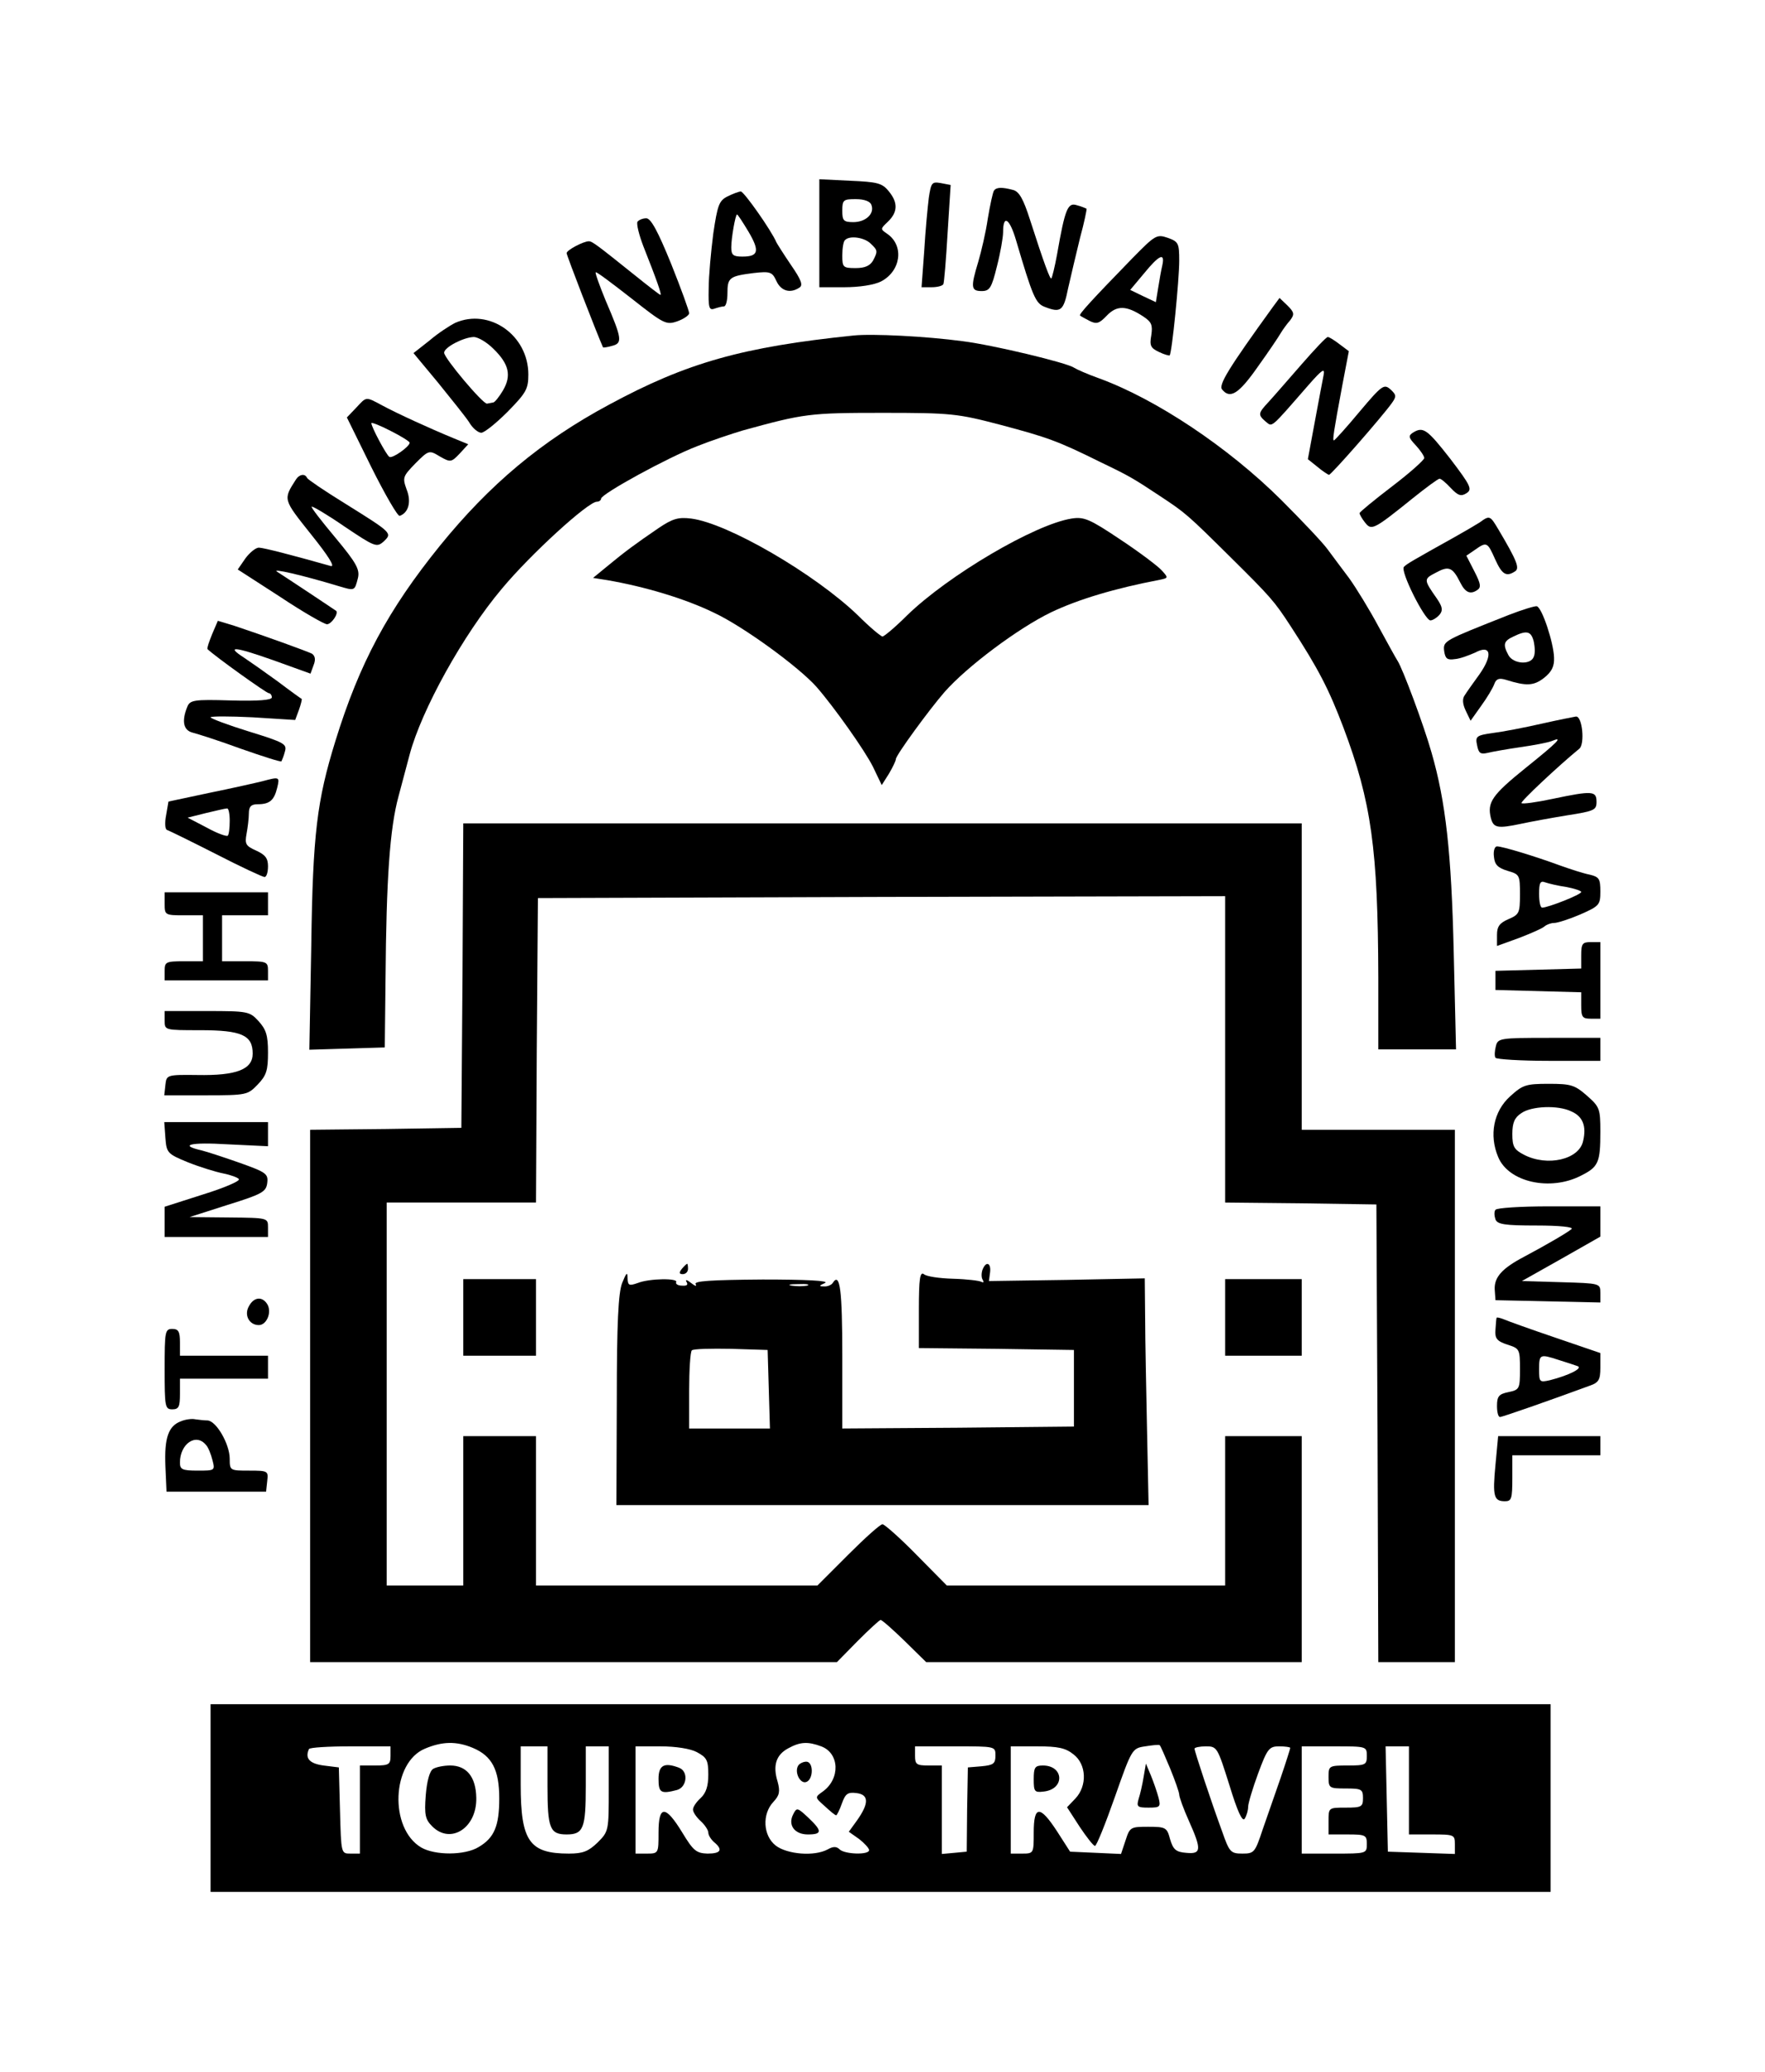 <?xml version="1.0" standalone="no"?>
<!DOCTYPE svg PUBLIC "-//W3C//DTD SVG 20010904//EN"
 "http://www.w3.org/TR/2001/REC-SVG-20010904/DTD/svg10.dtd">
<svg version="1.0" xmlns="http://www.w3.org/2000/svg"
 width="461pt" height="541pt" viewBox="0 0 461 541"
 preserveAspectRatio="xMidYMid meet">

<g transform="translate(0,541) scale(0.1,-0.1)"
fill="#000000" stroke="none">
<path d="M2140 4801 l0 -141 65 0 c40 0 78 6 96 15 52 27 61 93 17 124 -19 13
-19 13 1 32 26 25 27 50 2 80 -17 21 -30 24 -100 27 l-81 4 0 -141z m136 74
c9 -23 -15 -45 -47 -45 -26 0 -29 4 -29 30 0 28 3 30 35 30 23 0 38 -6 41 -15z
m-2 -101 c19 -18 19 -20 6 -45 -8 -13 -21 -19 -45 -19 -33 0 -35 2 -35 33 0
19 3 37 7 40 12 13 51 7 67 -9z"/>
<path d="M2426 4894 c-3 -24 -9 -87 -12 -139 l-7 -95 26 0 c14 0 28 3 31 8 2
4 7 64 11 133 l8 126 -26 5 c-23 4 -25 1 -31 -38z"/>
<path d="M2596 4912 c-3 -5 -10 -37 -16 -73 -5 -35 -17 -86 -25 -113 -20 -66
-19 -76 9 -76 21 0 26 8 40 65 9 35 16 75 16 89 0 47 17 36 34 -22 43 -146 51
-164 74 -173 43 -17 50 -11 62 49 7 31 21 90 31 131 11 40 18 75 17 76 -2 1
-13 6 -25 9 -24 8 -31 -8 -52 -128 -6 -33 -13 -61 -15 -63 -3 -4 -19 39 -56
154 -17 53 -28 73 -44 77 -30 8 -44 7 -50 -2z"/>
<path d="M1900 4897 c-22 -11 -26 -23 -37 -97 -6 -47 -12 -111 -12 -144 -1
-49 1 -57 15 -52 9 3 20 6 25 6 5 0 9 15 9 34 0 41 5 45 68 53 44 5 49 3 60
-21 12 -26 36 -33 60 -17 10 6 5 20 -22 59 -19 28 -36 55 -38 59 -13 31 -85
133 -93 133 -5 0 -21 -6 -35 -13z m55 -92 c30 -51 26 -65 -16 -65 -24 0 -29 4
-29 24 0 25 11 86 15 86 2 0 15 -20 30 -45z"/>
<path d="M1665 4831 c-3 -6 4 -34 15 -63 36 -91 49 -128 45 -128 -2 0 -33 24
-69 53 -95 76 -109 87 -118 87 -14 0 -58 -23 -58 -31 0 -6 77 -205 95 -246 0
-1 11 0 24 4 27 7 26 18 -17 118 -16 39 -28 72 -26 74 2 2 43 -29 93 -68 85
-67 91 -70 120 -60 17 6 31 16 31 21 0 6 -21 64 -47 129 -35 86 -53 119 -65
119 -9 0 -19 -4 -23 -9z"/>
<path d="M2957 4735 c-104 -107 -140 -146 -136 -149 2 -2 14 -8 25 -14 18 -9
25 -7 45 14 26 27 51 27 96 -3 21 -14 24 -22 20 -49 -5 -27 -1 -33 20 -43 14
-7 27 -10 28 -9 6 6 25 197 25 247 0 46 -2 50 -30 60 -29 10 -33 7 -93 -54z
m79 -17 c-3 -13 -8 -40 -11 -60 l-6 -37 -34 16 -33 16 36 43 c40 49 55 55 48
22z"/>
<path d="M3325 4609 c-115 -159 -143 -204 -133 -216 21 -26 44 -11 93 59 28
39 55 79 60 88 6 10 17 25 25 34 11 15 11 20 -7 38 l-21 20 -17 -23z"/>
<path d="M1189 4567 c-14 -7 -45 -27 -67 -46 l-42 -33 64 -77 c34 -42 71 -88
81 -103 9 -16 24 -28 32 -28 8 0 39 25 69 55 48 49 54 59 54 97 0 103 -102
174 -191 135z m100 -68 c41 -40 47 -70 25 -108 -10 -17 -22 -32 -26 -32 -4 -1
-12 -2 -16 -3 -11 -1 -112 119 -112 133 0 14 50 40 77 41 12 0 35 -14 52 -31z"/>
<path d="M2230 4534 c-291 -30 -436 -71 -638 -180 -179 -96 -313 -209 -443
-369 -135 -167 -210 -306 -273 -510 -48 -155 -59 -242 -63 -533 l-5 -273 99 3
98 3 2 180 c2 259 11 392 34 476 11 41 24 90 29 109 31 116 139 312 241 433
74 89 225 227 248 227 6 0 11 4 11 8 0 12 173 107 251 137 35 14 89 32 119 41
160 44 174 46 365 46 180 0 196 -2 307 -31 124 -33 150 -42 263 -98 75 -36 85
-42 156 -89 65 -43 70 -47 183 -159 105 -104 114 -114 157 -180 73 -112 100
-165 138 -265 73 -194 90 -317 91 -652 l0 -188 101 0 102 0 -6 253 c-6 261
-21 394 -58 522 -20 71 -76 221 -89 240 -4 6 -26 46 -50 90 -23 43 -58 100
-76 125 -19 25 -44 59 -56 75 -12 17 -67 75 -122 130 -138 137 -325 262 -475
317 -31 11 -60 24 -66 28 -19 13 -211 59 -290 69 -96 13 -237 20 -285 15z"/>
<path d="M3399 4458 c-35 -40 -73 -84 -86 -98 -27 -29 -28 -33 -7 -51 18 -14
10 -21 112 96 36 41 43 45 39 25 -3 -14 -13 -69 -23 -122 l-18 -97 25 -20 c13
-11 27 -20 30 -21 6 0 139 152 164 187 13 18 12 22 -3 36 -17 15 -22 12 -81
-58 -34 -41 -65 -75 -67 -75 -4 0 -1 21 22 144 l17 89 -24 18 c-13 10 -27 19
-31 19 -4 0 -35 -33 -69 -72z"/>
<path d="M930 4345 l-24 -25 64 -130 c36 -72 69 -129 74 -127 23 8 31 37 18
69 -11 31 -10 34 23 68 35 35 36 35 64 18 28 -16 30 -15 52 8 l22 24 -39 16
c-63 26 -146 64 -185 85 -45 24 -41 24 -69 -6z m140 -91 c0 -10 -45 -42 -53
-37 -8 5 -47 78 -47 88 0 3 23 -6 50 -20 28 -14 50 -28 50 -31z"/>
<path d="M3690 4280 c-12 -8 -11 -13 8 -33 12 -13 22 -28 22 -33 0 -5 -38 -39
-84 -74 -47 -36 -85 -67 -85 -70 0 -3 6 -14 14 -24 17 -22 22 -20 125 63 35
28 66 51 70 51 4 0 17 -11 29 -24 19 -20 27 -23 41 -14 16 10 12 19 -42 90
-61 78 -71 85 -98 68z"/>
<path d="M773 4158 c-34 -53 -34 -51 40 -144 45 -56 63 -85 51 -82 -99 28
-176 48 -188 48 -8 0 -24 -13 -35 -28 l-20 -29 110 -71 c60 -40 116 -72 123
-72 12 0 31 29 24 35 -4 3 -129 86 -154 102 -17 10 63 -8 159 -37 44 -13 43
-14 52 21 5 22 -4 39 -59 105 -36 43 -64 79 -62 81 2 2 41 -21 86 -52 79 -53
84 -55 102 -39 23 22 23 22 -102 100 -52 32 -96 62 -98 66 -5 12 -20 10 -29
-4z"/>
<path d="M1720 4031 c-60 -41 -86 -60 -132 -98 l-39 -32 38 -6 c98 -17 202
-48 278 -85 77 -36 222 -142 268 -194 47 -54 126 -166 147 -208 l23 -48 19 30
c10 17 18 34 18 38 0 10 87 129 127 175 59 67 193 167 278 208 71 34 168 63
284 85 23 5 23 5 5 25 -10 11 -59 48 -109 81 -79 53 -94 59 -126 54 -96 -15
-322 -148 -430 -253 -31 -31 -60 -55 -64 -55 -4 0 -33 24 -64 55 -112 108
-340 241 -436 253 -33 4 -48 0 -85 -25z"/>
<path d="M3865 4046 c-11 -7 -40 -24 -65 -38 -111 -62 -125 -70 -133 -78 -11
-10 54 -139 69 -140 6 0 17 7 24 15 9 11 8 20 -7 42 -35 50 -35 51 -2 68 33
18 43 14 63 -26 13 -26 26 -32 44 -20 11 7 10 16 -7 49 l-21 41 22 15 c31 22
33 21 53 -24 18 -40 29 -47 52 -32 13 8 5 28 -43 109 -22 37 -23 38 -49 19z"/>
<path d="M3940 3804 c-169 -67 -171 -67 -168 -94 3 -20 8 -24 28 -21 14 1 37
10 53 17 41 22 47 -6 11 -57 -16 -22 -33 -46 -38 -54 -7 -9 -6 -23 2 -40 l13
-27 27 38 c16 22 31 47 35 58 5 14 13 16 30 11 54 -17 73 -16 100 5 20 16 27
30 26 53 -1 38 -31 130 -45 134 -5 1 -38 -9 -74 -23z m66 -69 c3 -14 4 -32 0
-40 -8 -22 -53 -19 -66 4 -15 28 -13 37 13 49 35 17 46 14 53 -13z"/>
<path d="M554 3754 c-8 -20 -14 -37 -12 -39 21 -20 154 -115 160 -115 4 0 8
-5 8 -11 0 -7 -35 -10 -107 -8 -97 3 -107 1 -114 -17 -15 -37 -10 -61 14 -67
12 -3 69 -21 126 -42 57 -20 104 -35 106 -33 1 2 6 13 9 25 6 20 0 24 -94 53
-55 17 -100 34 -100 37 0 3 50 3 110 0 l111 -7 10 27 c5 14 8 27 7 28 -2 1
-30 21 -63 46 -33 24 -73 52 -88 62 -48 31 -25 29 77 -7 l97 -35 8 22 c6 15 4
24 -4 30 -14 7 -125 47 -203 73 l-43 13 -15 -35z"/>
<path d="M4025 3520 c-44 -10 -101 -21 -126 -24 -43 -6 -46 -9 -41 -32 4 -21
9 -24 27 -20 12 3 51 10 86 15 35 5 72 12 82 16 31 13 18 -1 -68 -70 -88 -71
-101 -90 -91 -131 7 -26 17 -28 79 -15 23 5 77 15 120 22 71 11 77 14 77 35 0
29 -10 30 -115 8 -42 -9 -79 -14 -81 -11 -4 3 96 97 151 142 15 12 8 86 -9 84
-6 -1 -47 -9 -91 -19z"/>
<path d="M685 3370 c-16 -4 -78 -18 -137 -30 l-108 -23 -6 -35 c-4 -20 -3 -37
2 -39 6 -2 63 -30 128 -63 64 -33 122 -60 127 -60 5 0 9 12 9 28 0 21 -7 30
-31 41 -27 12 -30 17 -25 44 3 16 6 40 6 53 0 18 6 24 23 24 31 0 43 10 51 43
7 29 6 29 -39 17z m-85 -103 c0 -19 -2 -36 -5 -39 -3 -3 -28 6 -55 21 l-50 26
48 12 c26 6 50 12 55 12 4 1 7 -14 7 -32z"/>
<path d="M1208 2863 l-3 -398 -197 -3 -198 -2 0 -695 0 -695 688 0 688 0 54
55 c30 30 57 55 60 55 4 0 32 -25 63 -55 l56 -55 491 0 490 0 0 295 0 295
-100 0 -100 0 0 -195 0 -195 -364 0 -363 0 -79 80 c-43 44 -84 80 -89 80 -6 0
-46 -36 -90 -80 l-80 -80 -367 0 -368 0 0 195 0 195 -95 0 -95 0 0 -195 0
-195 -100 0 -100 0 0 500 0 500 195 0 195 0 2 398 3 397 898 3 897 2 0 -400 0
-400 198 -2 197 -3 3 -597 2 -598 100 0 100 0 0 695 0 695 -200 0 -200 0 0
400 0 400 -1095 0 -1095 0 -2 -397z"/>
<path d="M3902 3173 c2 -21 10 -29 36 -37 31 -9 32 -11 32 -61 0 -49 -2 -53
-30 -65 -23 -10 -30 -19 -30 -41 l0 -29 58 21 c31 12 61 25 66 30 6 5 17 9 25
9 9 0 40 10 68 22 50 22 53 25 53 60 0 33 -3 38 -27 44 -16 3 -50 14 -78 24
-68 25 -151 50 -165 50 -6 0 -10 -12 -8 -27z m189 -79 c21 -4 39 -10 39 -13 0
-7 -87 -41 -102 -41 -5 0 -8 16 -8 36 0 29 3 35 16 30 9 -3 33 -9 55 -12z"/>
<path d="M430 3050 c0 -29 1 -30 50 -30 l50 0 0 -60 0 -60 -50 0 c-47 0 -50
-2 -50 -25 l0 -25 135 0 135 0 0 25 c0 24 -3 25 -60 25 l-60 0 0 60 0 60 60 0
60 0 0 30 0 30 -135 0 -135 0 0 -30z"/>
<path d="M4130 2915 l0 -34 -112 -3 -112 -3 0 -25 0 -25 112 -3 112 -3 0 -34
c0 -31 3 -35 25 -35 l25 0 0 100 0 100 -25 0 c-22 0 -25 -4 -25 -35z"/>
<path d="M430 2745 c0 -25 0 -25 93 -25 108 0 137 -13 137 -61 0 -41 -41 -58
-145 -56 -80 1 -80 0 -83 -26 l-3 -27 108 0 c107 0 110 1 136 28 23 24 27 37
27 84 0 45 -5 60 -25 82 -23 25 -28 26 -135 26 l-110 0 0 -25z"/>
<path d="M3907 2678 c-3 -12 -4 -25 -1 -30 3 -4 66 -8 140 -8 l134 0 0 30 0
30 -134 0 c-129 0 -134 -1 -139 -22z"/>
<path d="M3944 2547 c-43 -39 -55 -101 -31 -158 27 -66 136 -90 216 -49 46 23
51 34 51 115 0 60 -2 65 -35 94 -32 28 -42 31 -100 31 -60 0 -68 -3 -101 -33z
m160 -39 c30 -13 40 -38 31 -77 -10 -49 -94 -68 -155 -36 -25 13 -30 21 -30
54 0 29 6 43 23 54 26 19 96 22 131 5z"/>
<path d="M432 2439 c3 -39 5 -42 59 -64 30 -12 72 -25 92 -29 20 -4 39 -11 41
-15 3 -5 -39 -23 -94 -40 l-100 -32 0 -39 0 -40 135 0 135 0 0 25 c0 25 0 25
-102 26 l-103 1 100 32 c90 28 100 34 103 57 3 24 -3 28 -70 52 -40 14 -85 29
-101 33 -61 14 -31 22 68 16 l105 -5 0 32 0 31 -136 0 -135 0 3 -41z"/>
<path d="M3906 2251 c-4 -5 -3 -16 0 -25 5 -13 24 -16 107 -16 61 0 97 -4 92
-9 -10 -9 -65 -41 -125 -73 -57 -30 -77 -53 -76 -84 l2 -29 137 -3 137 -3 0
25 c0 25 -1 25 -102 28 l-103 3 103 58 102 58 0 40 0 39 -134 0 c-74 0 -137
-4 -140 -9z"/>
<path d="M1781 2097 c-8 -10 -7 -14 2 -14 8 0 14 6 14 14 0 7 -1 13 -2 13 -2
0 -8 -6 -14 -13z"/>
<path d="M2566 2094 c-3 -9 -3 -21 1 -26 3 -6 2 -8 -4 -5 -5 3 -38 7 -74 8
-35 1 -70 6 -76 12 -10 7 -13 -12 -13 -92 l0 -101 203 -2 202 -3 0 -100 0
-100 -302 -3 -303 -2 0 189 c0 172 -6 221 -25 191 -3 -5 -14 -10 -23 -9 -14 0
-13 2 3 9 12 6 -50 9 -163 9 -136 -1 -180 -4 -175 -12 4 -7 -2 -5 -12 3 -10 8
-16 10 -12 3 5 -8 1 -11 -12 -10 -11 0 -17 5 -15 9 7 11 -70 10 -100 -2 -23
-8 -26 -7 -27 13 0 17 -3 14 -14 -13 -10 -26 -14 -104 -14 -307 l-1 -273 695
0 695 0 -4 193 c-2 105 -5 238 -5 295 l-1 104 -203 -4 -204 -3 3 23 c3 25 -11
30 -20 6z m-458 -41 c-10 -2 -28 -2 -40 0 -13 2 -5 4 17 4 22 1 32 -1 23 -4z
m-100 -270 l3 -103 -106 0 -105 0 0 98 c0 54 3 102 7 106 4 4 50 5 103 4 l95
-3 3 -102z"/>
<path d="M1210 1970 l0 -100 95 0 95 0 0 100 0 100 -95 0 -95 0 0 -100z"/>
<path d="M3200 1970 l0 -100 100 0 100 0 0 100 0 100 -100 0 -100 0 0 -100z"/>
<path d="M650 1999 c-13 -23 1 -49 26 -49 20 0 34 32 23 53 -13 23 -36 21 -49
-4z"/>
<path d="M3909 1969 c-1 -2 -2 -16 -3 -31 -2 -23 4 -30 31 -39 32 -10 33 -12
33 -64 0 -51 -1 -54 -30 -60 -25 -5 -30 -11 -30 -36 0 -16 3 -29 8 -29 6 0
129 43 235 82 23 8 27 16 27 47 l0 38 -117 40 c-65 22 -126 44 -135 48 -10 4
-19 6 -19 4z m162 -110 c19 -6 41 -13 49 -16 16 -5 -21 -24 -72 -37 -27 -6
-28 -5 -28 29 0 39 2 40 51 24z"/>
<path d="M430 1835 c0 -98 1 -105 20 -105 17 0 20 7 20 40 l0 40 115 0 115 0
0 30 0 30 -115 0 -115 0 0 35 c0 28 -4 35 -20 35 -19 0 -20 -7 -20 -105z"/>
<path d="M473 1699 c-33 -12 -44 -43 -41 -117 l3 -67 130 0 130 0 3 28 c3 26
2 27 -47 27 -50 0 -51 0 -51 31 0 38 -35 99 -58 100 -9 0 -24 2 -32 3 -8 2
-25 0 -37 -5z m65 -62 c6 -6 13 -24 17 -40 7 -27 6 -27 -39 -27 -40 0 -46 3
-46 21 0 49 42 78 68 46z"/>
<path d="M3906 1585 c-8 -83 -4 -95 25 -95 17 0 19 7 19 60 l0 60 115 0 115 0
0 25 0 25 -134 0 -133 0 -7 -75z"/>
<path d="M550 715 l0 -245 1750 0 1750 0 0 245 0 245 -1750 0 -1750 0 0 -245z
m685 131 c50 -21 69 -57 69 -132 0 -72 -13 -103 -54 -127 -36 -22 -114 -22
-150 -1 -84 50 -77 222 10 258 45 19 82 20 125 2z m910 4 c48 -18 50 -85 4
-118 -21 -15 -21 -15 5 -38 14 -13 27 -24 30 -24 2 0 9 14 15 31 9 25 15 30
38 27 33 -4 33 -27 1 -72 l-21 -29 27 -19 c14 -11 26 -24 26 -29 0 -13 -64
-11 -77 2 -8 8 -17 8 -31 0 -35 -19 -106 -13 -136 10 -33 26 -36 82 -6 114 16
17 18 27 11 53 -13 42 -4 70 28 87 31 17 51 18 86 5z m911 -57 c13 -32 24 -63
24 -69 0 -6 11 -37 25 -68 34 -76 33 -88 -7 -84 -27 2 -34 9 -42 36 -8 30 -11
32 -57 32 -46 0 -48 -1 -59 -35 l-12 -36 -66 3 -67 3 -34 53 c-45 69 -61 68
-61 -3 0 -54 0 -55 -30 -55 l-30 0 0 140 0 140 69 0 c54 0 74 -4 95 -21 34
-26 36 -82 5 -115 l-22 -23 33 -51 c18 -27 36 -50 40 -50 4 0 27 57 52 128 44
125 45 127 79 132 19 3 36 5 38 3 2 -1 14 -29 27 -60z m-2036 32 c0 -22 -4
-25 -40 -25 l-40 0 0 -115 0 -115 -25 0 c-24 0 -24 0 -27 113 l-3 112 -40 5
c-37 5 -49 19 -38 43 2 4 51 7 109 7 l104 0 0 -25z m410 -78 c0 -111 6 -127
50 -127 44 0 50 16 50 127 l0 103 30 0 30 0 0 -111 c0 -109 0 -111 -29 -140
-24 -23 -38 -29 -75 -29 -103 0 -126 32 -126 180 l0 100 35 0 35 0 0 -103z
m390 88 c26 -14 30 -21 30 -59 0 -30 -6 -48 -20 -61 -11 -10 -20 -23 -20 -30
0 -7 9 -20 20 -30 11 -10 20 -24 20 -30 0 -7 7 -18 15 -25 24 -20 18 -30 -17
-30 -29 1 -37 7 -66 55 -44 72 -62 72 -62 0 0 -54 0 -55 -30 -55 l-30 0 0 140
0 140 65 0 c40 0 78 -6 95 -15z m780 -9 c0 -21 -5 -25 -36 -28 l-36 -3 -2
-110 -1 -110 -32 -3 -33 -3 0 115 0 116 -35 0 c-31 0 -35 3 -35 25 l0 25 105
0 c105 0 105 0 105 -24z m611 -77 c21 -69 34 -97 40 -88 5 8 9 22 9 31 0 9 12
49 26 87 24 65 29 71 55 71 16 0 29 -2 29 -4 0 -2 -11 -37 -25 -78 -14 -40
-35 -101 -47 -135 -20 -60 -22 -63 -53 -63 -31 0 -34 4 -53 58 -30 82 -72 209
-72 216 0 3 13 6 30 6 29 0 30 -3 61 -101z m359 76 c0 -23 -3 -25 -50 -25 -49
0 -50 -1 -50 -30 0 -29 2 -30 45 -30 41 0 45 -2 45 -25 0 -23 -4 -25 -45 -25
-45 0 -45 0 -45 -35 l0 -35 50 0 c47 0 50 -2 50 -25 0 -25 -1 -25 -85 -25
l-85 0 0 140 0 140 85 0 c84 0 85 0 85 -25z m110 -90 l0 -115 60 0 c58 0 60
-1 60 -25 l0 -26 -87 3 -88 3 -3 138 -3 137 31 0 30 0 0 -115z"/>
<path d="M1131 791 c-9 -6 -16 -32 -19 -69 -4 -51 -1 -63 17 -81 48 -48 117
-4 115 75 -1 54 -25 84 -68 84 -17 0 -37 -4 -45 -9z"/>
<path d="M2085 800 c-11 -17 5 -49 21 -43 19 7 19 53 0 53 -8 0 -18 -5 -21
-10z"/>
<path d="M2072 673 c-15 -28 3 -53 38 -53 38 0 38 9 1 44 -28 26 -30 27 -39 9z"/>
<path d="M2700 764 c0 -32 2 -35 26 -32 56 6 53 68 -2 68 -21 0 -24 -5 -24
-36z"/>
<path d="M2987 770 c-3 -19 -9 -45 -13 -57 -6 -21 -3 -23 26 -23 30 0 32 2 26
26 -4 15 -13 41 -20 58 l-13 31 -6 -35z"/>
<path d="M1720 765 c0 -36 6 -40 48 -29 26 7 31 48 6 58 -39 15 -54 7 -54 -29z"/>
</g>
</svg>
